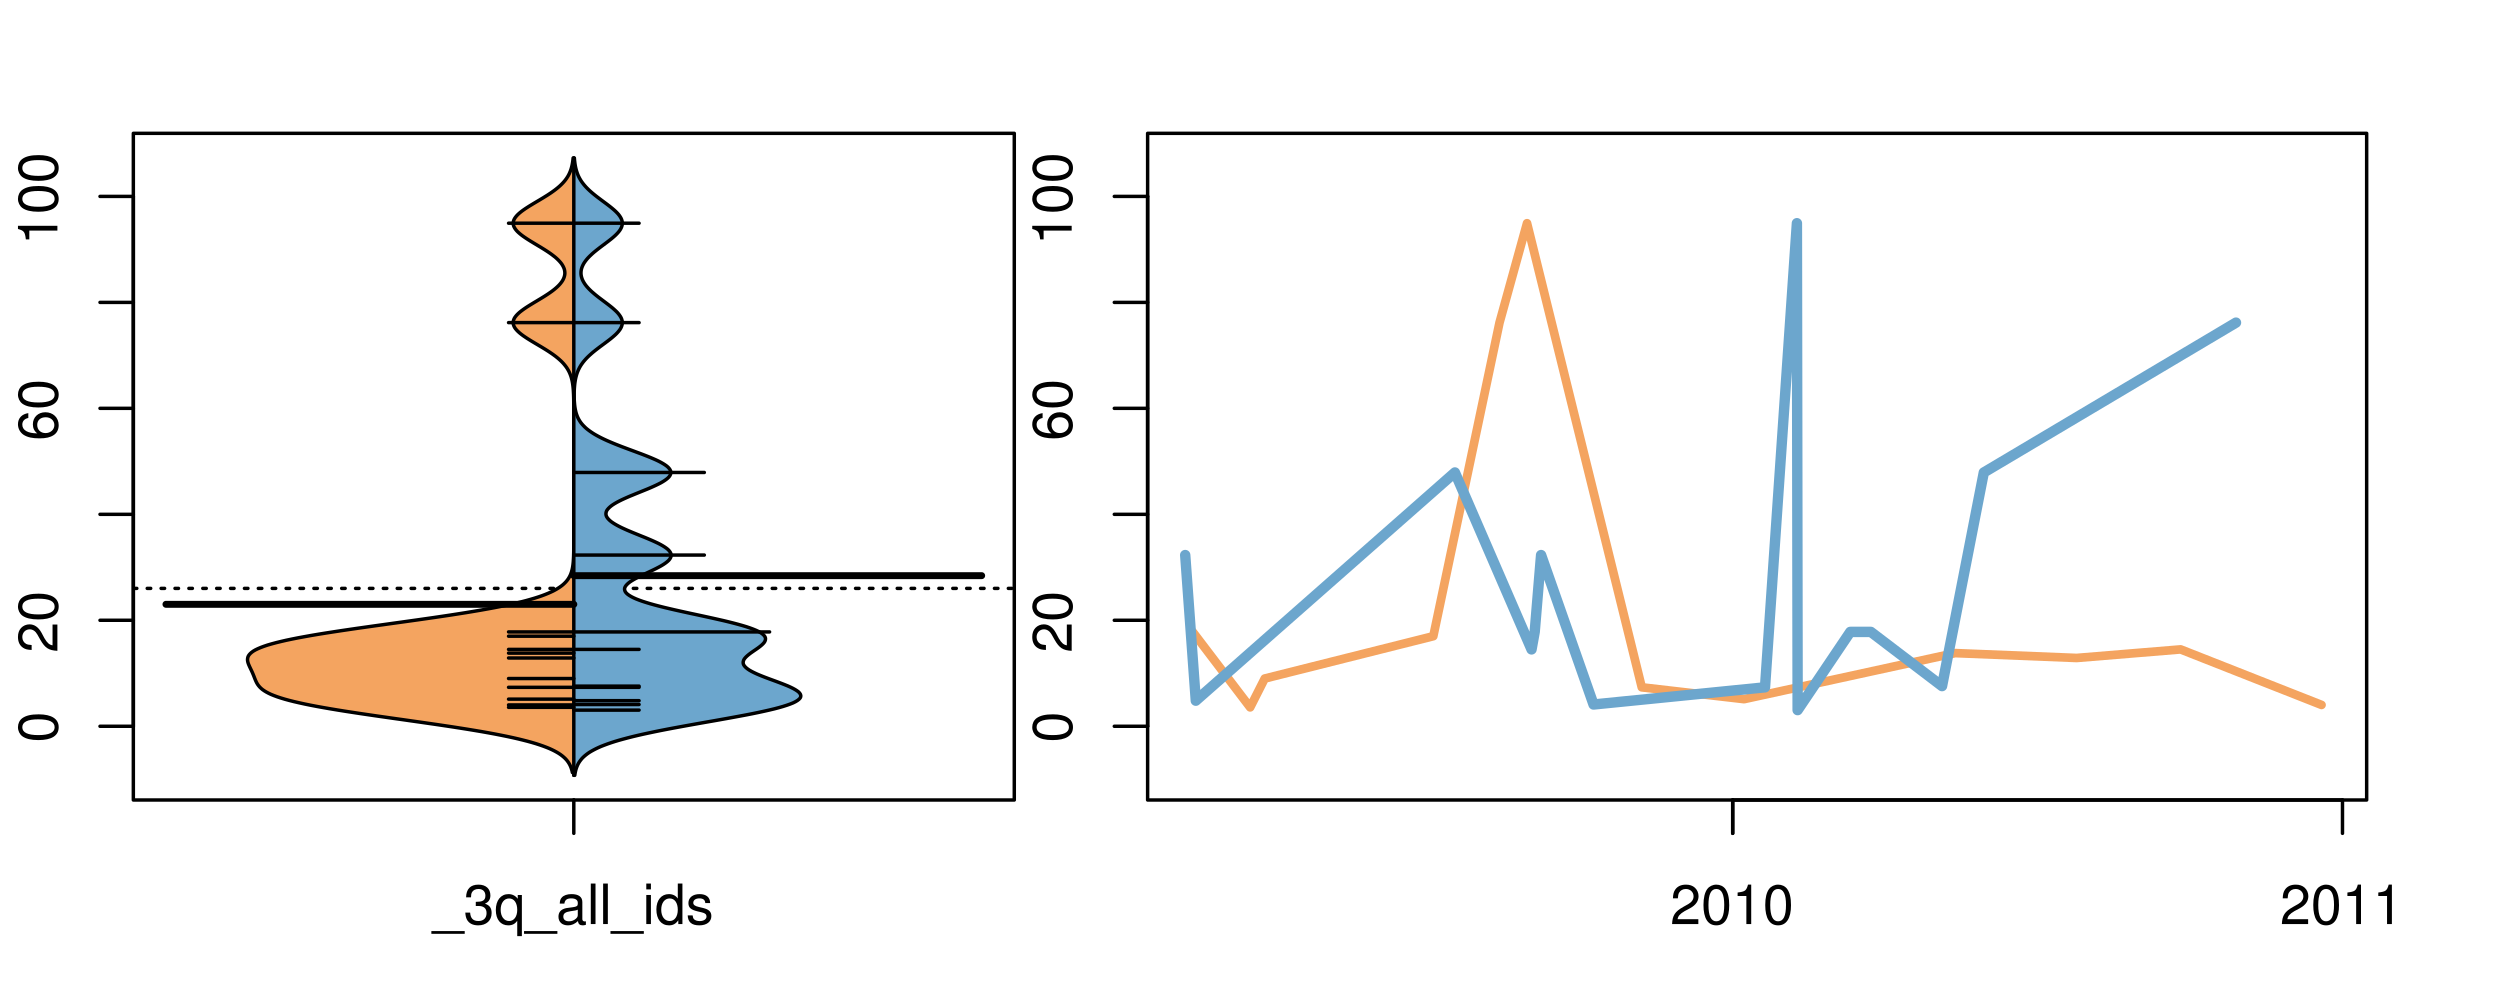 <?xml version="1.0" encoding="UTF-8"?>
<svg xmlns="http://www.w3.org/2000/svg" xmlns:xlink="http://www.w3.org/1999/xlink" width="540pt" height="216pt" viewBox="0 0 540 216" version="1.1">
<defs>
<g>
<symbol overflow="visible" id="glyph0-0">
<path style="stroke:none;" d="M -8.516 -3.297 C -8.516 -2.516 -8.156 -1.781 -7.578 -1.344 C -6.828 -0.797 -5.688 -0.516 -4.109 -0.516 C -1.25 -0.516 0.281 -1.469 0.281 -3.297 C 0.281 -5.094 -1.25 -6.078 -4.047 -6.078 C -5.703 -6.078 -6.797 -5.812 -7.578 -5.25 C -8.172 -4.812 -8.516 -4.109 -8.516 -3.297 Z M -7.578 -3.297 C -7.578 -4.438 -6.422 -5 -4.141 -5 C -1.734 -5 -0.594 -4.453 -0.594 -3.281 C -0.594 -2.156 -1.781 -1.594 -4.109 -1.594 C -6.438 -1.594 -7.578 -2.156 -7.578 -3.297 Z M -7.578 -3.297 "/>
</symbol>
<symbol overflow="visible" id="glyph0-1">
<path style="stroke:none;" d="M -1.047 -6.078 L -1.047 -1.594 C -1.734 -1.703 -2.188 -2.094 -2.797 -3.125 L -3.438 -4.328 C -4.094 -5.516 -4.969 -6.125 -6.016 -6.125 C -6.719 -6.125 -7.375 -5.844 -7.844 -5.344 C -8.297 -4.844 -8.516 -4.219 -8.516 -3.406 C -8.516 -2.328 -8.125 -1.531 -7.406 -1.062 C -6.953 -0.75 -6.422 -0.625 -5.562 -0.594 L -5.562 -1.656 C -6.125 -1.688 -6.484 -1.766 -6.75 -1.906 C -7.266 -2.188 -7.578 -2.734 -7.578 -3.375 C -7.578 -4.328 -6.906 -5.047 -5.984 -5.047 C -5.312 -5.047 -4.734 -4.656 -4.312 -3.906 L -3.688 -2.797 C -2.672 -1.016 -1.875 -0.5 0 -0.406 L 0 -6.078 Z M -1.047 -6.078 "/>
</symbol>
<symbol overflow="visible" id="glyph0-2">
<path style="stroke:none;" d="M -6.281 -5.969 C -7.688 -5.766 -8.516 -4.859 -8.516 -3.562 C -8.516 -2.625 -8.047 -1.781 -7.297 -1.281 C -6.469 -0.75 -5.422 -0.516 -3.875 -0.516 C -2.453 -0.516 -1.531 -0.734 -0.781 -1.234 C -0.094 -1.688 0.281 -2.438 0.281 -3.375 C 0.281 -4.984 -0.922 -6.156 -2.594 -6.156 C -4.172 -6.156 -5.297 -5.078 -5.297 -3.547 C -5.297 -2.719 -4.969 -2.047 -4.344 -1.594 C -6.422 -1.609 -7.578 -2.281 -7.578 -3.484 C -7.578 -4.234 -7.109 -4.75 -6.281 -4.922 Z M -4.359 -3.422 C -4.359 -4.438 -3.641 -5.078 -2.516 -5.078 C -1.438 -5.078 -0.656 -4.359 -0.656 -3.391 C -0.656 -2.406 -1.469 -1.656 -2.562 -1.656 C -3.625 -1.656 -4.359 -2.375 -4.359 -3.422 Z M -4.359 -3.422 "/>
</symbol>
<symbol overflow="visible" id="glyph0-3">
<path style="stroke:none;" d="M -6.062 -3.109 L 0 -3.109 L 0 -4.156 L -8.516 -4.156 L -8.516 -3.469 C -7.203 -3.094 -7.016 -2.859 -6.812 -1.219 L -6.062 -1.219 Z M -6.062 -3.109 "/>
</symbol>
<symbol overflow="visible" id="glyph0-4">
<path style="stroke:none;" d="M -8.75 -5.938 L -8.75 -4.938 L -5.5 -4.938 C -6.125 -4.531 -6.469 -3.859 -6.469 -3.016 C -6.469 -1.375 -5.156 -0.312 -3.156 -0.312 C -1.031 -0.312 0.281 -1.359 0.281 -3.047 C 0.281 -3.906 -0.047 -4.516 -0.828 -5.047 L 0 -5.047 L 0 -5.938 Z M -5.531 -3.188 C -5.531 -4.266 -4.578 -4.938 -3.078 -4.938 C -1.625 -4.938 -0.656 -4.25 -0.656 -3.188 C -0.656 -2.094 -1.625 -1.359 -3.094 -1.359 C -4.562 -1.359 -5.531 -2.094 -5.531 -3.188 Z M -5.531 -3.188 "/>
</symbol>
<symbol overflow="visible" id="glyph0-5">
<path style="stroke:none;" d="M -6.281 -3.094 L -6.281 -2.047 L -7.266 -2.047 C -7.688 -2.047 -7.906 -2.297 -7.906 -2.75 C -7.906 -2.828 -7.906 -2.875 -7.891 -3.094 L -8.719 -3.094 C -8.766 -2.875 -8.781 -2.734 -8.781 -2.531 C -8.781 -1.609 -8.25 -1.062 -7.359 -1.062 L -6.281 -1.062 L -6.281 -0.219 L -5.469 -0.219 L -5.469 -1.062 L 0 -1.062 L 0 -2.047 L -5.469 -2.047 L -5.469 -3.094 Z M -6.281 -3.094 "/>
</symbol>
<symbol overflow="visible" id="glyph0-6">
<path style="stroke:none;" d="M 1.516 -6.938 L 1.516 0.266 L 2.109 0.266 L 2.109 -6.938 Z M 1.516 -6.938 "/>
</symbol>
<symbol overflow="visible" id="glyph0-7">
<path style="stroke:none;" d="M -6.469 -3.266 C -6.469 -1.5 -5.203 -0.438 -3.094 -0.438 C -0.984 -0.438 0.281 -1.484 0.281 -3.281 C 0.281 -5.047 -0.984 -6.125 -3.047 -6.125 C -5.219 -6.125 -6.469 -5.078 -6.469 -3.266 Z M -5.547 -3.281 C -5.547 -4.406 -4.625 -5.078 -3.062 -5.078 C -1.578 -5.078 -0.641 -4.375 -0.641 -3.281 C -0.641 -2.156 -1.578 -1.469 -3.094 -1.469 C -4.609 -1.469 -5.547 -2.156 -5.547 -3.281 Z M -5.547 -3.281 "/>
</symbol>
<symbol overflow="visible" id="glyph0-8">
<path style="stroke:none;" d="M -8.75 -1.828 L -8.75 -0.812 L 0 -0.812 L 0 -1.828 Z M -8.75 -1.828 "/>
</symbol>
<symbol overflow="visible" id="glyph0-9">
<path style="stroke:none;" d="M -1.25 -2.297 L -1.25 -1.047 L 0 -1.047 L 0 -2.297 Z M -1.25 -2.297 "/>
</symbol>
<symbol overflow="visible" id="glyph0-10">
<path style="stroke:none;" d="M 0 -3.422 L -6.281 -5.828 L -6.281 -4.703 L -1.188 -2.922 L -6.281 -1.25 L -6.281 -0.125 L 0 -2.328 Z M 0 -3.422 "/>
</symbol>
<symbol overflow="visible" id="glyph0-11">
<path style="stroke:none;" d="M -0.594 -6.422 C -0.562 -6.312 -0.562 -6.266 -0.562 -6.203 C -0.562 -5.859 -0.75 -5.656 -1.062 -5.656 L -4.75 -5.656 C -5.875 -5.656 -6.469 -4.844 -6.469 -3.297 C -6.469 -2.391 -6.203 -1.625 -5.734 -1.219 C -5.406 -0.922 -5.047 -0.797 -4.422 -0.781 L -4.422 -1.781 C -5.203 -1.875 -5.547 -2.328 -5.547 -3.266 C -5.547 -4.156 -5.203 -4.672 -4.609 -4.672 L -4.344 -4.672 C -3.922 -4.672 -3.75 -4.422 -3.641 -3.625 C -3.469 -2.203 -3.422 -1.984 -3.266 -1.609 C -2.969 -0.875 -2.406 -0.5 -1.578 -0.5 C -0.438 -0.5 0.281 -1.297 0.281 -2.562 C 0.281 -3.359 0 -4 -0.641 -4.703 C -0.016 -4.781 0.281 -5.094 0.281 -5.734 C 0.281 -5.938 0.25 -6.094 0.172 -6.422 Z M -1.984 -4.672 C -1.641 -4.672 -1.438 -4.578 -1.156 -4.266 C -0.797 -3.859 -0.594 -3.375 -0.594 -2.781 C -0.594 -2 -0.969 -1.547 -1.609 -1.547 C -2.266 -1.547 -2.609 -1.984 -2.766 -3.062 C -2.906 -4.109 -2.953 -4.328 -3.109 -4.672 Z M -1.984 -4.672 "/>
</symbol>
<symbol overflow="visible" id="glyph0-12">
<path style="stroke:none;" d="M 0 -5.781 L -6.281 -5.781 L -6.281 -4.781 L -2.719 -4.781 C -1.438 -4.781 -0.594 -4.109 -0.594 -3.078 C -0.594 -2.281 -1.078 -1.781 -1.844 -1.781 L -6.281 -1.781 L -6.281 -0.781 L -1.438 -0.781 C -0.391 -0.781 0.281 -1.562 0.281 -2.781 C 0.281 -3.703 -0.047 -4.297 -0.875 -4.891 L 0 -4.891 Z M 0 -5.781 "/>
</symbol>
<symbol overflow="visible" id="glyph0-13">
<path style="stroke:none;" d="M -2.812 -6.156 C -3.766 -6.156 -4.344 -6.078 -4.812 -5.906 C -5.844 -5.5 -6.469 -4.531 -6.469 -3.359 C -6.469 -1.609 -5.125 -0.484 -3.062 -0.484 C -1 -0.484 0.281 -1.578 0.281 -3.344 C 0.281 -4.781 -0.547 -5.766 -1.906 -6.031 L -1.906 -5.016 C -1.078 -4.734 -0.641 -4.172 -0.641 -3.375 C -0.641 -2.734 -0.938 -2.203 -1.469 -1.859 C -1.828 -1.625 -2.188 -1.531 -2.812 -1.531 Z M -3.625 -1.547 C -4.781 -1.625 -5.547 -2.344 -5.547 -3.344 C -5.547 -4.328 -4.734 -5.094 -3.703 -5.094 C -3.672 -5.094 -3.641 -5.094 -3.625 -5.078 Z M -3.625 -1.547 "/>
</symbol>
<symbol overflow="visible" id="glyph1-0">
<path style="stroke:none;" d="M 6.938 1.516 L -0.266 1.516 L -0.266 2.109 L 6.938 2.109 Z M 6.938 1.516 "/>
</symbol>
<symbol overflow="visible" id="glyph1-1">
<path style="stroke:none;" d="M 2.656 -3.906 L 3.234 -3.906 C 4.391 -3.906 4.984 -3.391 4.984 -2.359 C 4.984 -1.297 4.328 -0.656 3.234 -0.656 C 2.078 -0.656 1.516 -1.234 1.438 -2.469 L 0.391 -2.469 C 0.438 -1.781 0.547 -1.344 0.75 -0.953 C 1.188 -0.141 2.031 0.281 3.188 0.281 C 4.938 0.281 6.078 -0.766 6.078 -2.375 C 6.078 -3.453 5.656 -4.062 4.625 -4.406 C 5.422 -4.719 5.812 -5.312 5.812 -6.172 C 5.812 -7.625 4.844 -8.516 3.234 -8.516 C 1.516 -8.516 0.594 -7.578 0.562 -5.766 L 1.625 -5.766 C 1.625 -6.281 1.688 -6.562 1.812 -6.828 C 2.047 -7.297 2.578 -7.578 3.234 -7.578 C 4.172 -7.578 4.734 -7.031 4.734 -6.125 C 4.734 -5.531 4.531 -5.172 4.062 -4.984 C 3.766 -4.859 3.391 -4.812 2.656 -4.797 Z M 2.656 -3.906 "/>
</symbol>
<symbol overflow="visible" id="glyph1-2">
<path style="stroke:none;" d="M 5.938 2.609 L 5.938 -6.281 L 5.047 -6.281 L 5.047 -5.453 C 4.578 -6.109 3.875 -6.469 3.047 -6.469 C 1.391 -6.469 0.312 -5.109 0.312 -3.031 C 0.312 -0.984 1.344 0.281 3 0.281 C 3.875 0.281 4.469 -0.031 4.938 -0.719 L 4.938 2.609 Z M 3.188 -5.531 C 4.266 -5.531 4.938 -4.578 4.938 -3.062 C 4.938 -1.625 4.25 -0.656 3.188 -0.656 C 2.094 -0.656 1.359 -1.625 1.359 -3.094 C 1.359 -4.547 2.094 -5.531 3.188 -5.531 Z M 3.188 -5.531 "/>
</symbol>
<symbol overflow="visible" id="glyph1-3">
<path style="stroke:none;" d="M 6.422 -0.594 C 6.312 -0.562 6.266 -0.562 6.203 -0.562 C 5.859 -0.562 5.656 -0.75 5.656 -1.062 L 5.656 -4.75 C 5.656 -5.875 4.844 -6.469 3.297 -6.469 C 2.391 -6.469 1.625 -6.203 1.219 -5.734 C 0.922 -5.406 0.797 -5.047 0.781 -4.422 L 1.781 -4.422 C 1.875 -5.203 2.328 -5.547 3.266 -5.547 C 4.156 -5.547 4.672 -5.203 4.672 -4.609 L 4.672 -4.344 C 4.672 -3.922 4.422 -3.75 3.625 -3.641 C 2.203 -3.469 1.984 -3.422 1.609 -3.266 C 0.875 -2.969 0.5 -2.406 0.5 -1.578 C 0.5 -0.438 1.297 0.281 2.562 0.281 C 3.359 0.281 4 0 4.703 -0.641 C 4.781 -0.016 5.094 0.281 5.734 0.281 C 5.938 0.281 6.094 0.25 6.422 0.172 Z M 4.672 -1.984 C 4.672 -1.641 4.578 -1.438 4.266 -1.156 C 3.859 -0.797 3.375 -0.594 2.781 -0.594 C 2 -0.594 1.547 -0.969 1.547 -1.609 C 1.547 -2.266 1.984 -2.609 3.062 -2.766 C 4.109 -2.906 4.328 -2.953 4.672 -3.109 Z M 4.672 -1.984 "/>
</symbol>
<symbol overflow="visible" id="glyph1-4">
<path style="stroke:none;" d="M 1.828 -8.75 L 0.812 -8.75 L 0.812 0 L 1.828 0 Z M 1.828 -8.75 "/>
</symbol>
<symbol overflow="visible" id="glyph1-5">
<path style="stroke:none;" d="M 1.797 -6.281 L 0.797 -6.281 L 0.797 0 L 1.797 0 Z M 1.797 -8.75 L 0.797 -8.75 L 0.797 -7.484 L 1.797 -7.484 Z M 1.797 -8.75 "/>
</symbol>
<symbol overflow="visible" id="glyph1-6">
<path style="stroke:none;" d="M 5.938 -8.75 L 4.938 -8.75 L 4.938 -5.5 C 4.531 -6.125 3.859 -6.469 3.016 -6.469 C 1.375 -6.469 0.312 -5.156 0.312 -3.156 C 0.312 -1.031 1.359 0.281 3.047 0.281 C 3.906 0.281 4.516 -0.047 5.047 -0.828 L 5.047 0 L 5.938 0 Z M 3.188 -5.531 C 4.266 -5.531 4.938 -4.578 4.938 -3.078 C 4.938 -1.625 4.25 -0.656 3.188 -0.656 C 2.094 -0.656 1.359 -1.625 1.359 -3.094 C 1.359 -4.562 2.094 -5.531 3.188 -5.531 Z M 3.188 -5.531 "/>
</symbol>
<symbol overflow="visible" id="glyph1-7">
<path style="stroke:none;" d="M 5.25 -4.531 C 5.25 -5.766 4.422 -6.469 2.969 -6.469 C 1.516 -6.469 0.562 -5.719 0.562 -4.547 C 0.562 -3.562 1.062 -3.094 2.562 -2.734 L 3.484 -2.516 C 4.188 -2.344 4.469 -2.094 4.469 -1.625 C 4.469 -1.047 3.875 -0.641 3 -0.641 C 2.453 -0.641 2 -0.797 1.75 -1.062 C 1.594 -1.25 1.531 -1.422 1.469 -1.875 L 0.406 -1.875 C 0.453 -0.422 1.266 0.281 2.922 0.281 C 4.5 0.281 5.516 -0.5 5.516 -1.719 C 5.516 -2.656 4.984 -3.172 3.734 -3.469 L 2.766 -3.703 C 1.953 -3.891 1.609 -4.156 1.609 -4.594 C 1.609 -5.172 2.125 -5.547 2.938 -5.547 C 3.75 -5.547 4.172 -5.203 4.203 -4.531 Z M 5.25 -4.531 "/>
</symbol>
<symbol overflow="visible" id="glyph1-8">
<path style="stroke:none;" d="M 6.078 -1.047 L 1.594 -1.047 C 1.703 -1.734 2.094 -2.188 3.125 -2.797 L 4.328 -3.438 C 5.516 -4.094 6.125 -4.969 6.125 -6.016 C 6.125 -6.719 5.844 -7.375 5.344 -7.844 C 4.844 -8.297 4.219 -8.516 3.406 -8.516 C 2.328 -8.516 1.531 -8.125 1.062 -7.406 C 0.75 -6.953 0.625 -6.422 0.594 -5.562 L 1.656 -5.562 C 1.688 -6.125 1.766 -6.484 1.906 -6.75 C 2.188 -7.266 2.734 -7.578 3.375 -7.578 C 4.328 -7.578 5.047 -6.906 5.047 -5.984 C 5.047 -5.312 4.656 -4.734 3.906 -4.312 L 2.797 -3.688 C 1.016 -2.672 0.5 -1.875 0.406 0 L 6.078 0 Z M 6.078 -1.047 "/>
</symbol>
<symbol overflow="visible" id="glyph1-9">
<path style="stroke:none;" d="M 3.297 -8.516 C 2.516 -8.516 1.781 -8.156 1.344 -7.578 C 0.797 -6.828 0.516 -5.688 0.516 -4.109 C 0.516 -1.25 1.469 0.281 3.297 0.281 C 5.094 0.281 6.078 -1.25 6.078 -4.047 C 6.078 -5.703 5.812 -6.797 5.25 -7.578 C 4.812 -8.172 4.109 -8.516 3.297 -8.516 Z M 3.297 -7.578 C 4.438 -7.578 5 -6.422 5 -4.141 C 5 -1.734 4.453 -0.594 3.281 -0.594 C 2.156 -0.594 1.594 -1.781 1.594 -4.109 C 1.594 -6.438 2.156 -7.578 3.297 -7.578 Z M 3.297 -7.578 "/>
</symbol>
<symbol overflow="visible" id="glyph1-10">
<path style="stroke:none;" d="M 3.109 -6.062 L 3.109 0 L 4.156 0 L 4.156 -8.516 L 3.469 -8.516 C 3.094 -7.203 2.859 -7.016 1.219 -6.812 L 1.219 -6.062 Z M 3.109 -6.062 "/>
</symbol>
</g>
<clipPath id="clip1">
  <path d="M 28.801 28.801 L 220.086 28.801 L 220.086 173.801 L 28.801 173.801 Z M 28.801 28.801 "/>
</clipPath>
<clipPath id="clip2">
  <path d="M 247.887 28.801 L 512.199 28.801 L 512.199 173.801 L 247.887 173.801 Z M 247.887 28.801 "/>
</clipPath>
<clipPath id="clip3">
  <path d="M 233.484 14.398 L 526.598 14.398 L 526.598 188.199 L 233.484 188.199 Z M 233.484 14.398 "/>
</clipPath>
<clipPath id="clip4">
  <path d="M 247.887 28.801 L 512.199 28.801 L 512.199 173.801 L 247.887 173.801 Z M 247.887 28.801 "/>
</clipPath>
</defs>
<g id="surface436">
<path style="fill:none;stroke-width:0.75;stroke-linecap:round;stroke-linejoin:round;stroke:rgb(0%,0%,0%);stroke-opacity:1;stroke-miterlimit:10;" d="M 28.801 172.801 L 219.086 172.801 L 219.086 28.801 L 28.801 28.801 L 28.801 172.801 "/>
<path style="fill:none;stroke-width:0.75;stroke-linecap:round;stroke-linejoin:round;stroke:rgb(0%,0%,0%);stroke-opacity:1;stroke-miterlimit:10;" d="M 28.801 156.875 L 28.801 42.426 "/>
<path style="fill:none;stroke-width:0.75;stroke-linecap:round;stroke-linejoin:round;stroke:rgb(0%,0%,0%);stroke-opacity:1;stroke-miterlimit:10;" d="M 28.801 156.875 L 21.602 156.875 "/>
<path style="fill:none;stroke-width:0.75;stroke-linecap:round;stroke-linejoin:round;stroke:rgb(0%,0%,0%);stroke-opacity:1;stroke-miterlimit:10;" d="M 28.801 133.984 L 21.602 133.984 "/>
<path style="fill:none;stroke-width:0.75;stroke-linecap:round;stroke-linejoin:round;stroke:rgb(0%,0%,0%);stroke-opacity:1;stroke-miterlimit:10;" d="M 28.801 111.094 L 21.602 111.094 "/>
<path style="fill:none;stroke-width:0.75;stroke-linecap:round;stroke-linejoin:round;stroke:rgb(0%,0%,0%);stroke-opacity:1;stroke-miterlimit:10;" d="M 28.801 88.203 L 21.602 88.203 "/>
<path style="fill:none;stroke-width:0.75;stroke-linecap:round;stroke-linejoin:round;stroke:rgb(0%,0%,0%);stroke-opacity:1;stroke-miterlimit:10;" d="M 28.801 65.316 L 21.602 65.316 "/>
<path style="fill:none;stroke-width:0.75;stroke-linecap:round;stroke-linejoin:round;stroke:rgb(0%,0%,0%);stroke-opacity:1;stroke-miterlimit:10;" d="M 28.801 42.426 L 21.602 42.426 "/>
<g style="fill:rgb(0%,0%,0%);fill-opacity:1;">
  <use xlink:href="#glyph0-0" x="12.396" y="160.375"/>
</g>
<g style="fill:rgb(0%,0%,0%);fill-opacity:1;">
  <use xlink:href="#glyph0-1" x="12.396" y="140.984"/>
  <use xlink:href="#glyph0-0" x="12.396" y="134.312"/>
</g>
<g style="fill:rgb(0%,0%,0%);fill-opacity:1;">
  <use xlink:href="#glyph0-2" x="12.396" y="95.203"/>
  <use xlink:href="#glyph0-0" x="12.396" y="88.531"/>
</g>
<g style="fill:rgb(0%,0%,0%);fill-opacity:1;">
  <use xlink:href="#glyph0-3" x="12.396" y="52.926"/>
  <use xlink:href="#glyph0-0" x="12.396" y="46.254"/>
  <use xlink:href="#glyph0-0" x="12.396" y="39.582"/>
</g>
<path style="fill:none;stroke-width:0.75;stroke-linecap:round;stroke-linejoin:round;stroke:rgb(0%,0%,0%);stroke-opacity:1;stroke-miterlimit:10;" d="M 123.941 172.801 L 123.941 172.801 "/>
<path style="fill:none;stroke-width:0.75;stroke-linecap:round;stroke-linejoin:round;stroke:rgb(0%,0%,0%);stroke-opacity:1;stroke-miterlimit:10;" d="M 123.941 172.801 L 123.941 180 "/>
<g style="fill:rgb(0%,0%,0%);fill-opacity:1;">
  <use xlink:href="#glyph1-0" x="93.441" y="199.596"/>
  <use xlink:href="#glyph1-1" x="100.113" y="199.596"/>
  <use xlink:href="#glyph1-2" x="106.785" y="199.596"/>
  <use xlink:href="#glyph1-0" x="113.457" y="199.596"/>
  <use xlink:href="#glyph1-3" x="120.129" y="199.596"/>
  <use xlink:href="#glyph1-4" x="126.801" y="199.596"/>
  <use xlink:href="#glyph1-4" x="129.465" y="199.596"/>
  <use xlink:href="#glyph1-0" x="132.129" y="199.596"/>
  <use xlink:href="#glyph1-5" x="138.801" y="199.596"/>
  <use xlink:href="#glyph1-6" x="141.465" y="199.596"/>
  <use xlink:href="#glyph1-7" x="148.137" y="199.596"/>
</g>
<g clip-path="url(#clip1)" clip-rule="nonzero">
<path style="fill:none;stroke-width:0.75;stroke-linecap:round;stroke-linejoin:round;stroke:rgb(0%,0%,0%);stroke-opacity:1;stroke-dasharray:0.75,2.25;stroke-miterlimit:10;" d="M 28.801 127.09 L 219.086 127.09 "/>
<path style=" stroke:none;fill-rule:nonzero;fill:rgb(95.686%,64.314%,37.647%);fill-opacity:1;" d="M 123.941 34.133 L 123.793 34.133 L 123.77 34.395 L 123.738 34.652 L 123.703 34.914 L 123.664 35.172 L 123.617 35.434 L 123.566 35.691 L 123.504 35.953 L 123.438 36.211 L 123.363 36.473 L 123.277 36.73 L 123.184 36.992 L 123.078 37.25 L 122.961 37.512 L 122.832 37.77 L 122.691 38.031 L 122.531 38.289 L 122.359 38.551 L 122.172 38.809 L 121.969 39.07 L 121.746 39.328 L 121.508 39.59 L 121.25 39.848 L 120.98 40.109 L 120.691 40.367 L 120.379 40.629 L 120.055 40.887 L 119.711 41.148 L 119.352 41.406 L 118.98 41.668 L 118.59 41.926 L 118.188 42.188 L 117.773 42.445 L 117.352 42.707 L 116.922 42.965 L 116.488 43.227 L 116.051 43.484 L 115.609 43.746 L 115.176 44.004 L 114.746 44.266 L 114.324 44.523 L 113.914 44.785 L 113.516 45.043 L 113.133 45.305 L 112.777 45.562 L 112.441 45.824 L 112.133 46.082 L 111.848 46.344 L 111.602 46.602 L 111.387 46.863 L 111.203 47.121 L 111.055 47.383 L 110.945 47.641 L 110.883 47.902 L 110.855 48.16 L 110.863 48.422 L 110.91 48.68 L 111.004 48.941 L 111.137 49.199 L 111.301 49.461 L 111.5 49.719 L 111.734 49.98 L 112.004 50.238 L 112.305 50.5 L 112.625 50.758 L 112.973 51.02 L 113.344 51.277 L 113.734 51.539 L 114.137 51.797 L 114.551 52.059 L 114.977 52.316 L 115.406 52.578 L 115.84 52.836 L 116.273 53.098 L 116.707 53.355 L 117.129 53.617 L 117.547 53.875 L 117.957 54.137 L 118.352 54.395 L 118.734 54.656 L 119.098 54.914 L 119.445 55.176 L 119.777 55.434 L 120.09 55.695 L 120.375 55.953 L 120.641 56.215 L 120.883 56.473 L 121.109 56.734 L 121.309 56.992 L 121.477 57.254 L 121.625 57.512 L 121.75 57.773 L 121.855 58.031 L 121.93 58.293 L 121.977 58.551 L 122.004 58.812 L 122.008 59.07 L 121.984 59.332 L 121.934 59.59 L 121.859 59.852 L 121.762 60.109 L 121.641 60.371 L 121.496 60.629 L 121.32 60.891 L 121.125 61.148 L 120.906 61.41 L 120.668 61.668 L 120.398 61.93 L 120.113 62.188 L 119.805 62.449 L 119.48 62.707 L 119.133 62.969 L 118.766 63.227 L 118.387 63.488 L 117.992 63.746 L 117.586 64.008 L 117.168 64.266 L 116.742 64.527 L 116.309 64.785 L 115.875 65.047 L 115.441 65.305 L 115.012 65.566 L 114.586 65.824 L 114.168 66.086 L 113.762 66.344 L 113.371 66.605 L 113.004 66.863 L 112.652 67.125 L 112.32 67.383 L 112.02 67.645 L 111.754 67.902 L 111.516 68.16 L 111.309 68.422 L 111.133 68.68 L 111.008 68.941 L 110.914 69.199 L 110.859 69.461 L 110.844 69.719 L 110.867 69.98 L 110.938 70.238 L 111.039 70.5 L 111.18 70.758 L 111.355 71.02 L 111.574 71.277 L 111.824 71.539 L 112.102 71.797 L 112.41 72.059 L 112.742 72.316 L 113.102 72.578 L 113.48 72.836 L 113.875 73.098 L 114.285 73.355 L 114.707 73.617 L 115.137 73.875 L 115.574 74.137 L 116.012 74.395 L 116.449 74.656 L 116.887 74.914 L 117.316 75.176 L 117.742 75.434 L 118.156 75.695 L 118.559 75.953 L 118.945 76.215 L 119.324 76.473 L 119.684 76.734 L 120.031 76.992 L 120.355 77.254 L 120.664 77.512 L 120.957 77.773 L 121.234 78.031 L 121.492 78.293 L 121.73 78.551 L 121.949 78.812 L 122.156 79.07 L 122.348 79.332 L 122.52 79.59 L 122.676 79.852 L 122.82 80.109 L 122.953 80.371 L 123.07 80.629 L 123.176 80.891 L 123.273 81.148 L 123.359 81.41 L 123.434 81.668 L 123.5 81.93 L 123.562 82.188 L 123.613 82.449 L 123.66 82.707 L 123.699 82.969 L 123.734 83.227 L 123.766 83.488 L 123.793 83.746 L 123.816 84.008 L 123.836 84.266 L 123.852 84.527 L 123.867 84.785 L 123.879 85.047 L 123.891 85.305 L 123.898 85.566 L 123.906 85.824 L 123.914 86.086 L 123.918 86.344 L 123.922 86.605 L 123.926 86.863 L 123.93 87.125 L 123.934 87.383 L 123.934 87.645 L 123.938 87.902 L 123.938 88.684 L 123.941 88.941 L 123.941 116.738 L 123.938 116.996 L 123.938 117.777 L 123.934 118.035 L 123.934 118.297 L 123.93 118.555 L 123.926 118.816 L 123.922 119.074 L 123.918 119.336 L 123.91 119.594 L 123.902 119.855 L 123.895 120.113 L 123.883 120.375 L 123.871 120.633 L 123.855 120.895 L 123.84 121.152 L 123.82 121.414 L 123.793 121.672 L 123.766 121.934 L 123.73 122.191 L 123.691 122.453 L 123.645 122.711 L 123.59 122.973 L 123.523 123.23 L 123.453 123.492 L 123.367 123.75 L 123.273 124.012 L 123.16 124.27 L 123.031 124.531 L 122.887 124.789 L 122.723 125.051 L 122.539 125.309 L 122.328 125.57 L 122.09 125.828 L 121.824 126.09 L 121.535 126.348 L 121.203 126.609 L 120.836 126.867 L 120.43 127.129 L 119.984 127.387 L 119.5 127.648 L 118.953 127.906 L 118.363 128.168 L 117.723 128.426 L 117.031 128.688 L 116.277 128.945 L 115.457 129.207 L 114.578 129.465 L 113.645 129.727 L 112.648 129.984 L 111.57 130.246 L 110.43 130.504 L 109.23 130.766 L 107.973 131.023 L 106.637 131.285 L 105.234 131.543 L 103.773 131.805 L 102.258 132.062 L 100.688 132.324 L 99.051 132.582 L 97.371 132.844 L 95.648 133.102 L 93.891 133.363 L 92.094 133.621 L 90.266 133.883 L 88.418 134.141 L 86.559 134.402 L 84.691 134.66 L 82.82 134.922 L 80.961 135.18 L 79.113 135.441 L 77.289 135.699 L 75.492 135.961 L 73.742 136.219 L 72.031 136.48 L 70.371 136.738 L 68.758 137 L 67.23 137.258 L 65.77 137.52 L 64.379 137.777 L 63.059 138.039 L 61.828 138.297 L 60.695 138.559 L 59.645 138.816 L 58.672 139.078 L 57.785 139.336 L 57.012 139.598 L 56.32 139.855 L 55.707 140.117 L 55.172 140.375 L 54.723 140.637 L 54.363 140.895 L 54.066 141.156 L 53.832 141.414 L 53.656 141.676 L 53.547 141.934 L 53.488 142.195 L 53.465 142.453 L 53.48 142.715 L 53.527 142.973 L 53.602 143.234 L 53.695 143.492 L 53.805 143.754 L 53.922 144.012 L 54.043 144.273 L 54.168 144.531 L 54.293 144.793 L 54.414 145.051 L 54.531 145.312 L 54.641 145.57 L 54.75 145.832 L 54.852 146.09 L 54.953 146.352 L 55.055 146.609 L 55.16 146.871 L 55.273 147.129 L 55.398 147.391 L 55.539 147.648 L 55.707 147.91 L 55.902 148.168 L 56.129 148.43 L 56.395 148.688 L 56.707 148.949 L 57.078 149.207 L 57.504 149.469 L 57.988 149.727 L 58.535 149.988 L 59.172 150.246 L 59.879 150.508 L 60.66 150.766 L 61.516 151.027 L 62.461 151.285 L 63.5 151.547 L 64.617 151.805 L 65.805 152.066 L 67.07 152.324 L 68.438 152.586 L 69.867 152.844 L 71.363 153.105 L 72.918 153.363 L 74.539 153.625 L 76.219 153.883 L 77.938 154.145 L 79.691 154.402 L 81.477 154.664 L 83.289 154.922 L 85.117 155.184 L 86.949 155.441 L 88.781 155.703 L 90.605 155.961 L 92.414 156.223 L 94.199 156.48 L 95.957 156.742 L 97.68 157 L 99.355 157.262 L 100.98 157.52 L 102.562 157.781 L 104.09 158.039 L 105.559 158.301 L 106.953 158.559 L 108.285 158.82 L 109.559 159.078 L 110.773 159.34 L 111.902 159.598 L 112.965 159.859 L 113.969 160.117 L 114.91 160.379 L 115.781 160.637 L 116.582 160.898 L 117.324 161.156 L 118.016 161.418 L 118.652 161.676 L 119.227 161.938 L 119.746 162.195 L 120.227 162.457 L 120.664 162.715 L 121.055 162.977 L 121.402 163.234 L 121.715 163.496 L 122 163.754 L 122.254 164.016 L 122.477 164.273 L 122.672 164.535 L 122.844 164.793 L 123 165.055 L 123.133 165.312 L 123.25 165.574 L 123.352 165.832 L 123.438 166.094 L 123.516 166.352 L 123.582 166.613 L 123.637 166.871 L 123.941 166.871 Z M 123.941 34.133 "/>
<path style="fill:none;stroke-width:0.75;stroke-linecap:round;stroke-linejoin:round;stroke:rgb(0%,0%,0%);stroke-opacity:1;stroke-miterlimit:10;" d="M 123.941 34.133 L 123.793 34.133 L 123.77 34.395 L 123.738 34.652 L 123.703 34.914 L 123.664 35.172 L 123.617 35.434 L 123.566 35.691 L 123.504 35.953 L 123.438 36.211 L 123.363 36.473 L 123.277 36.73 L 123.184 36.992 L 123.078 37.25 L 122.961 37.512 L 122.832 37.77 L 122.691 38.031 L 122.531 38.289 L 122.359 38.551 L 122.172 38.809 L 121.969 39.07 L 121.746 39.328 L 121.508 39.59 L 121.25 39.848 L 120.98 40.109 L 120.691 40.367 L 120.379 40.629 L 120.055 40.887 L 119.711 41.148 L 119.352 41.406 L 118.98 41.668 L 118.59 41.926 L 118.188 42.188 L 117.773 42.445 L 117.352 42.707 L 116.922 42.965 L 116.488 43.227 L 116.051 43.484 L 115.609 43.746 L 115.176 44.004 L 114.746 44.266 L 114.324 44.523 L 113.914 44.785 L 113.516 45.043 L 113.133 45.305 L 112.777 45.562 L 112.441 45.824 L 112.133 46.082 L 111.848 46.344 L 111.602 46.602 L 111.387 46.863 L 111.203 47.121 L 111.055 47.383 L 110.945 47.641 L 110.883 47.902 L 110.855 48.16 L 110.863 48.422 L 110.91 48.68 L 111.004 48.941 L 111.137 49.199 L 111.301 49.461 L 111.5 49.719 L 111.734 49.98 L 112.004 50.238 L 112.305 50.5 L 112.625 50.758 L 112.973 51.02 L 113.344 51.277 L 113.734 51.539 L 114.137 51.797 L 114.551 52.059 L 114.977 52.316 L 115.406 52.578 L 115.84 52.836 L 116.273 53.098 L 116.707 53.355 L 117.129 53.617 L 117.547 53.875 L 117.957 54.137 L 118.352 54.395 L 118.734 54.656 L 119.098 54.914 L 119.445 55.176 L 119.777 55.434 L 120.09 55.695 L 120.375 55.953 L 120.641 56.215 L 120.883 56.473 L 121.109 56.734 L 121.309 56.992 L 121.477 57.254 L 121.625 57.512 L 121.75 57.773 L 121.855 58.031 L 121.93 58.293 L 121.977 58.551 L 122.004 58.812 L 122.008 59.07 L 121.984 59.332 L 121.934 59.59 L 121.859 59.852 L 121.762 60.109 L 121.641 60.371 L 121.496 60.629 L 121.32 60.891 L 121.125 61.148 L 120.906 61.41 L 120.668 61.668 L 120.398 61.93 L 120.113 62.188 L 119.805 62.449 L 119.48 62.707 L 119.133 62.969 L 118.766 63.227 L 118.387 63.488 L 117.992 63.746 L 117.586 64.008 L 117.168 64.266 L 116.742 64.527 L 116.309 64.785 L 115.875 65.047 L 115.441 65.305 L 115.012 65.566 L 114.586 65.824 L 114.168 66.086 L 113.762 66.344 L 113.371 66.605 L 113.004 66.863 L 112.652 67.125 L 112.32 67.383 L 112.02 67.645 L 111.754 67.902 L 111.516 68.16 L 111.309 68.422 L 111.133 68.68 L 111.008 68.941 L 110.914 69.199 L 110.859 69.461 L 110.844 69.719 L 110.867 69.98 L 110.938 70.238 L 111.039 70.5 L 111.18 70.758 L 111.355 71.02 L 111.574 71.277 L 111.824 71.539 L 112.102 71.797 L 112.41 72.059 L 112.742 72.316 L 113.102 72.578 L 113.48 72.836 L 113.875 73.098 L 114.285 73.355 L 114.707 73.617 L 115.137 73.875 L 115.574 74.137 L 116.012 74.395 L 116.449 74.656 L 116.887 74.914 L 117.316 75.176 L 117.742 75.434 L 118.156 75.695 L 118.559 75.953 L 118.945 76.215 L 119.324 76.473 L 119.684 76.734 L 120.031 76.992 L 120.355 77.254 L 120.664 77.512 L 120.957 77.773 L 121.234 78.031 L 121.492 78.293 L 121.73 78.551 L 121.949 78.812 L 122.156 79.07 L 122.348 79.332 L 122.52 79.59 L 122.676 79.852 L 122.82 80.109 L 122.953 80.371 L 123.07 80.629 L 123.176 80.891 L 123.273 81.148 L 123.359 81.41 L 123.434 81.668 L 123.5 81.93 L 123.562 82.188 L 123.613 82.449 L 123.66 82.707 L 123.699 82.969 L 123.734 83.227 L 123.766 83.488 L 123.793 83.746 L 123.816 84.008 L 123.836 84.266 L 123.852 84.527 L 123.867 84.785 L 123.879 85.047 L 123.891 85.305 L 123.898 85.566 L 123.906 85.824 L 123.914 86.086 L 123.918 86.344 L 123.922 86.605 L 123.926 86.863 L 123.93 87.125 L 123.934 87.383 L 123.934 87.645 L 123.938 87.902 L 123.938 88.684 L 123.941 88.941 L 123.941 116.738 L 123.938 116.996 L 123.938 117.777 L 123.934 118.035 L 123.934 118.297 L 123.93 118.555 L 123.926 118.816 L 123.922 119.074 L 123.918 119.336 L 123.91 119.594 L 123.902 119.855 L 123.895 120.113 L 123.883 120.375 L 123.871 120.633 L 123.855 120.895 L 123.84 121.152 L 123.82 121.414 L 123.793 121.672 L 123.766 121.934 L 123.73 122.191 L 123.691 122.453 L 123.645 122.711 L 123.59 122.973 L 123.523 123.23 L 123.453 123.492 L 123.367 123.75 L 123.273 124.012 L 123.16 124.27 L 123.031 124.531 L 122.887 124.789 L 122.723 125.051 L 122.539 125.309 L 122.328 125.57 L 122.09 125.828 L 121.824 126.09 L 121.535 126.348 L 121.203 126.609 L 120.836 126.867 L 120.43 127.129 L 119.984 127.387 L 119.5 127.648 L 118.953 127.906 L 118.363 128.168 L 117.723 128.426 L 117.031 128.688 L 116.277 128.945 L 115.457 129.207 L 114.578 129.465 L 113.645 129.727 L 112.648 129.984 L 111.57 130.246 L 110.43 130.504 L 109.23 130.766 L 107.973 131.023 L 106.637 131.285 L 105.234 131.543 L 103.773 131.805 L 102.258 132.062 L 100.688 132.324 L 99.051 132.582 L 97.371 132.844 L 95.648 133.102 L 93.891 133.363 L 92.094 133.621 L 90.266 133.883 L 88.418 134.141 L 86.559 134.402 L 84.691 134.66 L 82.82 134.922 L 80.961 135.18 L 79.113 135.441 L 77.289 135.699 L 75.492 135.961 L 73.742 136.219 L 72.031 136.48 L 70.371 136.738 L 68.758 137 L 67.23 137.258 L 65.77 137.52 L 64.379 137.777 L 63.059 138.039 L 61.828 138.297 L 60.695 138.559 L 59.645 138.816 L 58.672 139.078 L 57.785 139.336 L 57.012 139.598 L 56.32 139.855 L 55.707 140.117 L 55.172 140.375 L 54.723 140.637 L 54.363 140.895 L 54.066 141.156 L 53.832 141.414 L 53.656 141.676 L 53.547 141.934 L 53.488 142.195 L 53.465 142.453 L 53.48 142.715 L 53.527 142.973 L 53.602 143.234 L 53.695 143.492 L 53.805 143.754 L 53.922 144.012 L 54.043 144.273 L 54.168 144.531 L 54.293 144.793 L 54.414 145.051 L 54.531 145.312 L 54.641 145.57 L 54.75 145.832 L 54.852 146.09 L 54.953 146.352 L 55.055 146.609 L 55.16 146.871 L 55.273 147.129 L 55.398 147.391 L 55.539 147.648 L 55.707 147.91 L 55.902 148.168 L 56.129 148.43 L 56.395 148.688 L 56.707 148.949 L 57.078 149.207 L 57.504 149.469 L 57.988 149.727 L 58.535 149.988 L 59.172 150.246 L 59.879 150.508 L 60.66 150.766 L 61.516 151.027 L 62.461 151.285 L 63.5 151.547 L 64.617 151.805 L 65.805 152.066 L 67.07 152.324 L 68.438 152.586 L 69.867 152.844 L 71.363 153.105 L 72.918 153.363 L 74.539 153.625 L 76.219 153.883 L 77.938 154.145 L 79.691 154.402 L 81.477 154.664 L 83.289 154.922 L 85.117 155.184 L 86.949 155.441 L 88.781 155.703 L 90.605 155.961 L 92.414 156.223 L 94.199 156.48 L 95.957 156.742 L 97.68 157 L 99.355 157.262 L 100.98 157.52 L 102.562 157.781 L 104.09 158.039 L 105.559 158.301 L 106.953 158.559 L 108.285 158.82 L 109.559 159.078 L 110.773 159.34 L 111.902 159.598 L 112.965 159.859 L 113.969 160.117 L 114.91 160.379 L 115.781 160.637 L 116.582 160.898 L 117.324 161.156 L 118.016 161.418 L 118.652 161.676 L 119.227 161.938 L 119.746 162.195 L 120.227 162.457 L 120.664 162.715 L 121.055 162.977 L 121.402 163.234 L 121.715 163.496 L 122 163.754 L 122.254 164.016 L 122.477 164.273 L 122.672 164.535 L 122.844 164.793 L 123 165.055 L 123.133 165.312 L 123.25 165.574 L 123.352 165.832 L 123.438 166.094 L 123.516 166.352 L 123.582 166.613 L 123.637 166.871 L 123.941 166.871 "/>
<path style=" stroke:none;fill-rule:nonzero;fill:rgb(42.353%,65.098%,80.392%);fill-opacity:1;" d="M 123.941 167.465 L 124.148 167.465 L 124.188 167.207 L 124.234 166.945 L 124.285 166.684 L 124.348 166.422 L 124.418 166.16 L 124.5 165.902 L 124.594 165.641 L 124.703 165.379 L 124.824 165.117 L 124.965 164.855 L 125.125 164.598 L 125.305 164.336 L 125.508 164.074 L 125.73 163.812 L 125.984 163.555 L 126.273 163.293 L 126.59 163.031 L 126.934 162.77 L 127.316 162.508 L 127.746 162.25 L 128.219 161.988 L 128.727 161.727 L 129.277 161.465 L 129.883 161.203 L 130.543 160.945 L 131.25 160.684 L 132.008 160.422 L 132.816 160.16 L 133.691 159.898 L 134.621 159.641 L 135.602 159.379 L 136.633 159.117 L 137.723 158.855 L 138.871 158.594 L 140.066 158.336 L 141.309 158.074 L 142.594 157.812 L 143.93 157.551 L 145.301 157.289 L 146.699 157.031 L 148.129 156.77 L 149.582 156.508 L 151.051 156.246 L 152.527 155.984 L 154.004 155.727 L 155.48 155.465 L 156.941 155.203 L 158.379 154.941 L 159.789 154.68 L 161.168 154.422 L 162.504 154.16 L 163.773 153.898 L 164.988 153.637 L 166.145 153.375 L 167.23 153.117 L 168.227 152.855 L 169.133 152.594 L 169.953 152.332 L 170.691 152.07 L 171.332 151.812 L 171.848 151.551 L 172.273 151.289 L 172.602 151.027 L 172.836 150.766 L 172.953 150.508 L 172.969 150.246 L 172.895 149.984 L 172.734 149.723 L 172.492 149.461 L 172.148 149.203 L 171.738 148.941 L 171.262 148.68 L 170.73 148.418 L 170.145 148.156 L 169.508 147.898 L 168.844 147.637 L 168.156 147.375 L 167.453 147.113 L 166.742 146.852 L 166.039 146.594 L 165.344 146.332 L 164.672 146.07 L 164.027 145.809 L 163.426 145.551 L 162.867 145.289 L 162.352 145.027 L 161.891 144.766 L 161.5 144.504 L 161.176 144.246 L 160.91 143.984 L 160.707 143.723 L 160.574 143.461 L 160.523 143.199 L 160.531 142.941 L 160.598 142.68 L 160.719 142.418 L 160.91 142.156 L 161.148 141.895 L 161.426 141.637 L 161.738 141.375 L 162.078 141.113 L 162.445 140.852 L 162.824 140.59 L 163.203 140.332 L 163.582 140.07 L 163.941 139.809 L 164.277 139.547 L 164.582 139.285 L 164.848 139.027 L 165.07 138.766 L 165.227 138.504 L 165.32 138.242 L 165.352 137.98 L 165.316 137.723 L 165.191 137.461 L 164.98 137.199 L 164.691 136.938 L 164.324 136.676 L 163.879 136.418 L 163.324 136.156 L 162.691 135.895 L 161.988 135.633 L 161.211 135.371 L 160.355 135.113 L 159.426 134.852 L 158.438 134.59 L 157.402 134.328 L 156.316 134.066 L 155.184 133.809 L 154.02 133.547 L 152.832 133.285 L 151.633 133.023 L 150.422 132.762 L 149.211 132.504 L 148.012 132.242 L 146.828 131.98 L 145.664 131.719 L 144.539 131.457 L 143.453 131.199 L 142.414 130.938 L 141.418 130.676 L 140.48 130.414 L 139.613 130.152 L 138.812 129.895 L 138.074 129.633 L 137.402 129.371 L 136.82 129.109 L 136.316 128.848 L 135.887 128.59 L 135.527 128.328 L 135.25 128.066 L 135.062 127.805 L 134.949 127.547 L 134.902 127.285 L 134.926 127.023 L 135.027 126.762 L 135.199 126.5 L 135.426 126.242 L 135.707 125.98 L 136.039 125.719 L 136.434 125.457 L 136.867 125.195 L 137.332 124.938 L 137.824 124.676 L 138.348 124.414 L 138.887 124.152 L 139.438 123.891 L 139.992 123.633 L 140.547 123.371 L 141.094 123.109 L 141.625 122.848 L 142.133 122.586 L 142.621 122.328 L 143.07 122.066 L 143.48 121.805 L 143.848 121.543 L 144.176 121.281 L 144.453 121.023 L 144.664 120.762 L 144.82 120.5 L 144.926 120.238 L 144.969 119.977 L 144.953 119.719 L 144.863 119.457 L 144.719 119.195 L 144.52 118.934 L 144.266 118.672 L 143.945 118.414 L 143.57 118.152 L 143.152 117.891 L 142.691 117.629 L 142.191 117.367 L 141.645 117.109 L 141.074 116.848 L 140.477 116.586 L 139.859 116.324 L 139.227 116.062 L 138.582 115.805 L 137.938 115.543 L 137.289 115.281 L 136.652 115.02 L 136.027 114.758 L 135.422 114.5 L 134.836 114.238 L 134.273 113.977 L 133.746 113.715 L 133.258 113.453 L 132.805 113.195 L 132.391 112.934 L 132.016 112.672 L 131.703 112.41 L 131.438 112.148 L 131.215 111.891 L 131.047 111.629 L 130.934 111.367 L 130.887 111.105 L 130.887 110.844 L 130.938 110.586 L 131.039 110.324 L 131.211 110.062 L 131.434 109.801 L 131.699 109.543 L 132.016 109.281 L 132.379 109.02 L 132.797 108.758 L 133.25 108.496 L 133.742 108.238 L 134.266 107.977 L 134.828 107.715 L 135.414 107.453 L 136.02 107.191 L 136.645 106.934 L 137.281 106.672 L 137.926 106.41 L 138.574 106.148 L 139.215 105.887 L 139.852 105.629 L 140.469 105.367 L 141.062 105.105 L 141.633 104.844 L 142.176 104.582 L 142.684 104.324 L 143.137 104.062 L 143.551 103.801 L 143.918 103.539 L 144.238 103.277 L 144.492 103.02 L 144.684 102.758 L 144.816 102.496 L 144.895 102.234 L 144.914 101.973 L 144.848 101.715 L 144.727 101.453 L 144.547 101.191 L 144.312 100.93 L 144.012 100.668 L 143.652 100.41 L 143.242 100.148 L 142.785 99.887 L 142.289 99.625 L 141.738 99.363 L 141.152 99.105 L 140.539 98.844 L 139.898 98.582 L 139.234 98.32 L 138.555 98.059 L 137.859 97.801 L 137.16 97.539 L 136.453 97.277 L 135.75 97.016 L 135.051 96.754 L 134.363 96.496 L 133.688 96.234 L 133.023 95.973 L 132.383 95.711 L 131.766 95.449 L 131.168 95.191 L 130.594 94.93 L 130.047 94.668 L 129.531 94.406 L 129.043 94.145 L 128.578 93.887 L 128.145 93.625 L 127.746 93.363 L 127.371 93.102 L 127.02 92.84 L 126.695 92.582 L 126.402 92.32 L 126.137 92.059 L 125.887 91.797 L 125.664 91.539 L 125.457 91.277 L 125.277 91.016 L 125.113 90.754 L 124.965 90.492 L 124.832 90.234 L 124.715 89.973 L 124.613 89.711 L 124.523 89.449 L 124.441 89.188 L 124.371 88.93 L 124.312 88.668 L 124.258 88.406 L 124.211 88.145 L 124.172 87.883 L 124.141 87.625 L 124.113 87.363 L 124.09 87.102 L 124.051 86.578 L 124.039 86.32 L 124.031 86.059 L 124.023 85.535 L 124.023 85.016 L 124.027 84.754 L 124.035 84.492 L 124.059 83.969 L 124.078 83.711 L 124.098 83.449 L 124.121 83.188 L 124.148 82.926 L 124.18 82.664 L 124.219 82.406 L 124.262 82.145 L 124.309 81.883 L 124.363 81.621 L 124.426 81.359 L 124.496 81.102 L 124.574 80.84 L 124.66 80.578 L 124.758 80.316 L 124.867 80.055 L 124.984 79.797 L 125.113 79.535 L 125.254 79.273 L 125.41 79.012 L 125.578 78.75 L 125.762 78.492 L 125.953 78.23 L 126.164 77.969 L 126.391 77.707 L 126.629 77.445 L 126.879 77.188 L 127.148 76.926 L 127.43 76.664 L 127.723 76.402 L 128.027 76.141 L 128.34 75.883 L 128.668 75.621 L 129.004 75.359 L 129.691 74.836 L 130.043 74.578 L 131.098 73.793 L 131.441 73.531 L 131.777 73.273 L 132.102 73.012 L 132.414 72.75 L 132.715 72.488 L 132.996 72.23 L 133.254 71.969 L 133.492 71.707 L 133.707 71.445 L 133.902 71.184 L 134.062 70.926 L 134.191 70.664 L 134.293 70.402 L 134.367 70.141 L 134.41 69.879 L 134.414 69.621 L 134.391 69.359 L 134.332 69.098 L 134.25 68.836 L 134.129 68.574 L 133.98 68.316 L 133.805 68.055 L 133.602 67.793 L 133.379 67.531 L 133.125 67.27 L 132.852 67.012 L 132.562 66.75 L 132.262 66.488 L 131.941 66.227 L 131.609 65.965 L 131.273 65.707 L 130.93 65.445 L 129.887 64.66 L 129.543 64.402 L 129.203 64.141 L 128.871 63.879 L 128.547 63.617 L 128.238 63.355 L 127.938 63.098 L 127.648 62.836 L 127.379 62.574 L 127.125 62.312 L 126.887 62.051 L 126.664 61.793 L 126.461 61.531 L 126.277 61.27 L 126.113 61.008 L 125.965 60.746 L 125.836 60.488 L 125.73 60.227 L 125.645 59.965 L 125.574 59.703 L 125.527 59.441 L 125.496 59.184 L 125.492 58.922 L 125.504 58.66 L 125.535 58.398 L 125.586 58.137 L 125.66 57.879 L 125.754 57.617 L 125.867 57.355 L 125.996 57.094 L 126.145 56.832 L 126.32 56.574 L 126.508 56.312 L 126.715 56.051 L 126.938 55.789 L 127.184 55.527 L 127.441 55.27 L 127.719 55.008 L 128.004 54.746 L 128.305 54.484 L 128.621 54.227 L 128.945 53.965 L 129.281 53.703 L 129.621 53.441 L 129.965 53.18 L 130.312 52.922 L 131.008 52.398 L 131.352 52.137 L 131.688 51.875 L 132.016 51.617 L 132.332 51.355 L 132.633 51.094 L 132.922 50.832 L 133.184 50.57 L 133.43 50.312 L 133.652 50.051 L 133.852 49.789 L 134.02 49.527 L 134.16 49.266 L 134.27 49.008 L 134.352 48.746 L 134.402 48.484 L 134.418 48.223 L 134.398 47.961 L 134.355 47.703 L 134.277 47.441 L 134.168 47.18 L 134.023 46.918 L 133.855 46.656 L 133.664 46.398 L 133.445 46.137 L 133.195 45.875 L 132.93 45.613 L 132.645 45.352 L 132.344 45.094 L 132.027 44.832 L 131.699 44.57 L 131.359 44.309 L 131.016 44.047 L 130.668 43.789 L 130.316 43.527 L 129.961 43.266 L 129.266 42.742 L 128.926 42.484 L 128.594 42.223 L 128.27 41.961 L 127.953 41.699 L 127.652 41.438 L 127.363 41.18 L 127.086 40.918 L 126.82 40.656 L 126.57 40.395 L 126.336 40.133 L 126.117 39.875 L 125.91 39.613 L 125.715 39.352 L 125.535 39.09 L 125.371 38.828 L 125.223 38.57 L 125.082 38.309 L 124.953 38.047 L 124.836 37.785 L 124.734 37.523 L 124.641 37.266 L 124.555 37.004 L 124.477 36.742 L 124.41 36.48 L 124.348 36.223 L 124.293 35.961 L 124.246 35.699 L 124.203 35.438 L 124.168 35.176 L 124.137 34.918 L 124.105 34.656 L 124.082 34.395 L 124.062 34.133 L 123.941 34.133 Z M 123.941 167.465 "/>
<path style="fill:none;stroke-width:0.75;stroke-linecap:round;stroke-linejoin:round;stroke:rgb(0%,0%,0%);stroke-opacity:1;stroke-miterlimit:10;" d="M 123.941 167.465 L 124.148 167.465 L 124.188 167.207 L 124.234 166.945 L 124.285 166.684 L 124.348 166.422 L 124.418 166.16 L 124.5 165.902 L 124.594 165.641 L 124.703 165.379 L 124.824 165.117 L 124.965 164.855 L 125.125 164.598 L 125.305 164.336 L 125.508 164.074 L 125.73 163.812 L 125.984 163.555 L 126.273 163.293 L 126.59 163.031 L 126.934 162.77 L 127.316 162.508 L 127.746 162.25 L 128.219 161.988 L 128.727 161.727 L 129.277 161.465 L 129.883 161.203 L 130.543 160.945 L 131.25 160.684 L 132.008 160.422 L 132.816 160.16 L 133.691 159.898 L 134.621 159.641 L 135.602 159.379 L 136.633 159.117 L 137.723 158.855 L 138.871 158.594 L 140.066 158.336 L 141.309 158.074 L 142.594 157.812 L 143.93 157.551 L 145.301 157.289 L 146.699 157.031 L 148.129 156.77 L 149.582 156.508 L 151.051 156.246 L 152.527 155.984 L 154.004 155.727 L 155.48 155.465 L 156.941 155.203 L 158.379 154.941 L 159.789 154.68 L 161.168 154.422 L 162.504 154.16 L 163.773 153.898 L 164.988 153.637 L 166.145 153.375 L 167.23 153.117 L 168.227 152.855 L 169.133 152.594 L 169.953 152.332 L 170.691 152.07 L 171.332 151.812 L 171.848 151.551 L 172.273 151.289 L 172.602 151.027 L 172.836 150.766 L 172.953 150.508 L 172.969 150.246 L 172.895 149.984 L 172.734 149.723 L 172.492 149.461 L 172.148 149.203 L 171.738 148.941 L 171.262 148.68 L 170.73 148.418 L 170.145 148.156 L 169.508 147.898 L 168.844 147.637 L 168.156 147.375 L 167.453 147.113 L 166.742 146.852 L 166.039 146.594 L 165.344 146.332 L 164.672 146.07 L 164.027 145.809 L 163.426 145.551 L 162.867 145.289 L 162.352 145.027 L 161.891 144.766 L 161.5 144.504 L 161.176 144.246 L 160.91 143.984 L 160.707 143.723 L 160.574 143.461 L 160.523 143.199 L 160.531 142.941 L 160.598 142.68 L 160.719 142.418 L 160.91 142.156 L 161.148 141.895 L 161.426 141.637 L 161.738 141.375 L 162.078 141.113 L 162.445 140.852 L 162.824 140.59 L 163.203 140.332 L 163.582 140.07 L 163.941 139.809 L 164.277 139.547 L 164.582 139.285 L 164.848 139.027 L 165.07 138.766 L 165.227 138.504 L 165.32 138.242 L 165.352 137.98 L 165.316 137.723 L 165.191 137.461 L 164.98 137.199 L 164.691 136.938 L 164.324 136.676 L 163.879 136.418 L 163.324 136.156 L 162.691 135.895 L 161.988 135.633 L 161.211 135.371 L 160.355 135.113 L 159.426 134.852 L 158.438 134.59 L 157.402 134.328 L 156.316 134.066 L 155.184 133.809 L 154.02 133.547 L 152.832 133.285 L 151.633 133.023 L 150.422 132.762 L 149.211 132.504 L 148.012 132.242 L 146.828 131.98 L 145.664 131.719 L 144.539 131.457 L 143.453 131.199 L 142.414 130.938 L 141.418 130.676 L 140.48 130.414 L 139.613 130.152 L 138.812 129.895 L 138.074 129.633 L 137.402 129.371 L 136.82 129.109 L 136.316 128.848 L 135.887 128.59 L 135.527 128.328 L 135.25 128.066 L 135.062 127.805 L 134.949 127.547 L 134.902 127.285 L 134.926 127.023 L 135.027 126.762 L 135.199 126.5 L 135.426 126.242 L 135.707 125.98 L 136.039 125.719 L 136.434 125.457 L 136.867 125.195 L 137.332 124.938 L 137.824 124.676 L 138.348 124.414 L 138.887 124.152 L 139.438 123.891 L 139.992 123.633 L 140.547 123.371 L 141.094 123.109 L 141.625 122.848 L 142.133 122.586 L 142.621 122.328 L 143.07 122.066 L 143.48 121.805 L 143.848 121.543 L 144.176 121.281 L 144.453 121.023 L 144.664 120.762 L 144.82 120.5 L 144.926 120.238 L 144.969 119.977 L 144.953 119.719 L 144.863 119.457 L 144.719 119.195 L 144.52 118.934 L 144.266 118.672 L 143.945 118.414 L 143.57 118.152 L 143.152 117.891 L 142.691 117.629 L 142.191 117.367 L 141.645 117.109 L 141.074 116.848 L 140.477 116.586 L 139.859 116.324 L 139.227 116.062 L 138.582 115.805 L 137.938 115.543 L 137.289 115.281 L 136.652 115.02 L 136.027 114.758 L 135.422 114.5 L 134.836 114.238 L 134.273 113.977 L 133.746 113.715 L 133.258 113.453 L 132.805 113.195 L 132.391 112.934 L 132.016 112.672 L 131.703 112.41 L 131.438 112.148 L 131.215 111.891 L 131.047 111.629 L 130.934 111.367 L 130.887 111.105 L 130.887 110.844 L 130.938 110.586 L 131.039 110.324 L 131.211 110.062 L 131.434 109.801 L 131.699 109.543 L 132.016 109.281 L 132.379 109.02 L 132.797 108.758 L 133.25 108.496 L 133.742 108.238 L 134.266 107.977 L 134.828 107.715 L 135.414 107.453 L 136.02 107.191 L 136.645 106.934 L 137.281 106.672 L 137.926 106.41 L 138.574 106.148 L 139.215 105.887 L 139.852 105.629 L 140.469 105.367 L 141.062 105.105 L 141.633 104.844 L 142.176 104.582 L 142.684 104.324 L 143.137 104.062 L 143.551 103.801 L 143.918 103.539 L 144.238 103.277 L 144.492 103.02 L 144.684 102.758 L 144.816 102.496 L 144.895 102.234 L 144.914 101.973 L 144.848 101.715 L 144.727 101.453 L 144.547 101.191 L 144.312 100.93 L 144.012 100.668 L 143.652 100.41 L 143.242 100.148 L 142.785 99.887 L 142.289 99.625 L 141.738 99.363 L 141.152 99.105 L 140.539 98.844 L 139.898 98.582 L 139.234 98.32 L 138.555 98.059 L 137.859 97.801 L 137.16 97.539 L 136.453 97.277 L 135.75 97.016 L 135.051 96.754 L 134.363 96.496 L 133.688 96.234 L 133.023 95.973 L 132.383 95.711 L 131.766 95.449 L 131.168 95.191 L 130.594 94.93 L 130.047 94.668 L 129.531 94.406 L 129.043 94.145 L 128.578 93.887 L 128.145 93.625 L 127.746 93.363 L 127.371 93.102 L 127.02 92.84 L 126.695 92.582 L 126.402 92.32 L 126.137 92.059 L 125.887 91.797 L 125.664 91.539 L 125.457 91.277 L 125.277 91.016 L 125.113 90.754 L 124.965 90.492 L 124.832 90.234 L 124.715 89.973 L 124.613 89.711 L 124.523 89.449 L 124.441 89.188 L 124.371 88.93 L 124.312 88.668 L 124.258 88.406 L 124.211 88.145 L 124.172 87.883 L 124.141 87.625 L 124.113 87.363 L 124.09 87.102 L 124.051 86.578 L 124.039 86.32 L 124.031 86.059 L 124.023 85.535 L 124.023 85.016 L 124.027 84.754 L 124.035 84.492 L 124.059 83.969 L 124.078 83.711 L 124.098 83.449 L 124.121 83.188 L 124.148 82.926 L 124.18 82.664 L 124.219 82.406 L 124.262 82.145 L 124.309 81.883 L 124.363 81.621 L 124.426 81.359 L 124.496 81.102 L 124.574 80.84 L 124.66 80.578 L 124.758 80.316 L 124.867 80.055 L 124.984 79.797 L 125.113 79.535 L 125.254 79.273 L 125.41 79.012 L 125.578 78.75 L 125.762 78.492 L 125.953 78.23 L 126.164 77.969 L 126.391 77.707 L 126.629 77.445 L 126.879 77.188 L 127.148 76.926 L 127.43 76.664 L 127.723 76.402 L 128.027 76.141 L 128.34 75.883 L 128.668 75.621 L 129.004 75.359 L 129.691 74.836 L 130.043 74.578 L 131.098 73.793 L 131.441 73.531 L 131.777 73.273 L 132.102 73.012 L 132.414 72.75 L 132.715 72.488 L 132.996 72.23 L 133.254 71.969 L 133.492 71.707 L 133.707 71.445 L 133.902 71.184 L 134.062 70.926 L 134.191 70.664 L 134.293 70.402 L 134.367 70.141 L 134.41 69.879 L 134.414 69.621 L 134.391 69.359 L 134.332 69.098 L 134.25 68.836 L 134.129 68.574 L 133.98 68.316 L 133.805 68.055 L 133.602 67.793 L 133.379 67.531 L 133.125 67.27 L 132.852 67.012 L 132.562 66.75 L 132.262 66.488 L 131.941 66.227 L 131.609 65.965 L 131.273 65.707 L 130.93 65.445 L 129.887 64.66 L 129.543 64.402 L 129.203 64.141 L 128.871 63.879 L 128.547 63.617 L 128.238 63.355 L 127.938 63.098 L 127.648 62.836 L 127.379 62.574 L 127.125 62.312 L 126.887 62.051 L 126.664 61.793 L 126.461 61.531 L 126.277 61.27 L 126.113 61.008 L 125.965 60.746 L 125.836 60.488 L 125.73 60.227 L 125.645 59.965 L 125.574 59.703 L 125.527 59.441 L 125.496 59.184 L 125.492 58.922 L 125.504 58.66 L 125.535 58.398 L 125.586 58.137 L 125.66 57.879 L 125.754 57.617 L 125.867 57.355 L 125.996 57.094 L 126.145 56.832 L 126.32 56.574 L 126.508 56.312 L 126.715 56.051 L 126.938 55.789 L 127.184 55.527 L 127.441 55.27 L 127.719 55.008 L 128.004 54.746 L 128.305 54.484 L 128.621 54.227 L 128.945 53.965 L 129.281 53.703 L 129.621 53.441 L 129.965 53.18 L 130.312 52.922 L 131.008 52.398 L 131.352 52.137 L 131.688 51.875 L 132.016 51.617 L 132.332 51.355 L 132.633 51.094 L 132.922 50.832 L 133.184 50.57 L 133.43 50.312 L 133.652 50.051 L 133.852 49.789 L 134.02 49.527 L 134.16 49.266 L 134.27 49.008 L 134.352 48.746 L 134.402 48.484 L 134.418 48.223 L 134.398 47.961 L 134.355 47.703 L 134.277 47.441 L 134.168 47.18 L 134.023 46.918 L 133.855 46.656 L 133.664 46.398 L 133.445 46.137 L 133.195 45.875 L 132.93 45.613 L 132.645 45.352 L 132.344 45.094 L 132.027 44.832 L 131.699 44.57 L 131.359 44.309 L 131.016 44.047 L 130.668 43.789 L 130.316 43.527 L 129.961 43.266 L 129.266 42.742 L 128.926 42.484 L 128.594 42.223 L 128.27 41.961 L 127.953 41.699 L 127.652 41.438 L 127.363 41.18 L 127.086 40.918 L 126.82 40.656 L 126.57 40.395 L 126.336 40.133 L 126.117 39.875 L 125.91 39.613 L 125.715 39.352 L 125.535 39.09 L 125.371 38.828 L 125.223 38.57 L 125.082 38.309 L 124.953 38.047 L 124.836 37.785 L 124.734 37.523 L 124.641 37.266 L 124.555 37.004 L 124.477 36.742 L 124.41 36.48 L 124.348 36.223 L 124.293 35.961 L 124.246 35.699 L 124.203 35.438 L 124.168 35.176 L 124.137 34.918 L 124.105 34.656 L 124.082 34.395 L 124.062 34.133 L 123.941 34.133 "/>
<path style="fill:none;stroke-width:1.5;stroke-linecap:round;stroke-linejoin:round;stroke:rgb(0%,0%,0%);stroke-opacity:1;stroke-miterlimit:10;" d="M 35.848 130.531 L 123.941 130.531 "/>
<path style="fill:none;stroke-width:1.5;stroke-linecap:round;stroke-linejoin:round;stroke:rgb(0%,0%,0%);stroke-opacity:1;stroke-miterlimit:10;" d="M 123.941 124.34 L 212.039 124.34 "/>
<path style="fill:none;stroke-width:0.75;stroke-linecap:round;stroke-linejoin:round;stroke:rgb(0%,0%,0%);stroke-opacity:1;stroke-miterlimit:10;" d="M 109.848 152.789 L 123.941 152.789 "/>
<path style="fill:none;stroke-width:0.75;stroke-linecap:round;stroke-linejoin:round;stroke:rgb(0%,0%,0%);stroke-opacity:1;stroke-miterlimit:10;" d="M 109.848 152.262 L 123.941 152.262 "/>
<path style="fill:none;stroke-width:0.75;stroke-linecap:round;stroke-linejoin:round;stroke:rgb(0%,0%,0%);stroke-opacity:1;stroke-miterlimit:10;" d="M 109.848 151.016 L 123.941 151.016 "/>
<path style="fill:none;stroke-width:0.75;stroke-linecap:round;stroke-linejoin:round;stroke:rgb(0%,0%,0%);stroke-opacity:1;stroke-miterlimit:10;" d="M 109.848 148.461 L 123.941 148.461 "/>
<path style="fill:none;stroke-width:0.75;stroke-linecap:round;stroke-linejoin:round;stroke:rgb(0%,0%,0%);stroke-opacity:1;stroke-miterlimit:10;" d="M 109.848 146.562 L 123.941 146.562 "/>
<path style="fill:none;stroke-width:0.75;stroke-linecap:round;stroke-linejoin:round;stroke:rgb(0%,0%,0%);stroke-opacity:1;stroke-miterlimit:10;" d="M 109.848 142.121 L 123.941 142.121 "/>
<path style="fill:none;stroke-width:0.75;stroke-linecap:round;stroke-linejoin:round;stroke:rgb(0%,0%,0%);stroke-opacity:1;stroke-miterlimit:10;" d="M 109.848 141.07 L 123.941 141.07 "/>
<path style="fill:none;stroke-width:0.75;stroke-linecap:round;stroke-linejoin:round;stroke:rgb(0%,0%,0%);stroke-opacity:1;stroke-miterlimit:10;" d="M 109.848 140.27 L 123.941 140.27 "/>
<path style="fill:none;stroke-width:0.75;stroke-linecap:round;stroke-linejoin:round;stroke:rgb(0%,0%,0%);stroke-opacity:1;stroke-miterlimit:10;" d="M 109.848 137.418 L 123.941 137.418 "/>
<path style="fill:none;stroke-width:0.75;stroke-linecap:round;stroke-linejoin:round;stroke:rgb(0%,0%,0%);stroke-opacity:1;stroke-miterlimit:10;" d="M 109.848 136.492 L 123.941 136.492 "/>
<path style="fill:none;stroke-width:0.75;stroke-linecap:round;stroke-linejoin:round;stroke:rgb(0%,0%,0%);stroke-opacity:1;stroke-miterlimit:10;" d="M 109.848 69.688 L 123.941 69.688 "/>
<path style="fill:none;stroke-width:0.75;stroke-linecap:round;stroke-linejoin:round;stroke:rgb(0%,0%,0%);stroke-opacity:1;stroke-miterlimit:10;" d="M 109.848 48.215 L 123.941 48.215 "/>
<path style="fill:none;stroke-width:0.75;stroke-linecap:round;stroke-linejoin:round;stroke:rgb(0%,0%,0%);stroke-opacity:1;stroke-miterlimit:10;" d="M 123.941 153.383 L 138.039 153.383 "/>
<path style="fill:none;stroke-width:0.75;stroke-linecap:round;stroke-linejoin:round;stroke:rgb(0%,0%,0%);stroke-opacity:1;stroke-miterlimit:10;" d="M 123.941 152.172 L 138.039 152.172 "/>
<path style="fill:none;stroke-width:0.75;stroke-linecap:round;stroke-linejoin:round;stroke:rgb(0%,0%,0%);stroke-opacity:1;stroke-miterlimit:10;" d="M 123.941 151.348 L 138.039 151.348 "/>
<path style="fill:none;stroke-width:0.75;stroke-linecap:round;stroke-linejoin:round;stroke:rgb(0%,0%,0%);stroke-opacity:1;stroke-miterlimit:10;" d="M 123.941 148.461 L 138.039 148.461 "/>
<path style="fill:none;stroke-width:0.75;stroke-linecap:round;stroke-linejoin:round;stroke:rgb(0%,0%,0%);stroke-opacity:1;stroke-miterlimit:10;" d="M 123.941 148.199 L 138.039 148.199 "/>
<path style="fill:none;stroke-width:0.75;stroke-linecap:round;stroke-linejoin:round;stroke:rgb(0%,0%,0%);stroke-opacity:1;stroke-miterlimit:10;" d="M 123.941 140.27 L 138.039 140.27 "/>
<path style="fill:none;stroke-width:0.75;stroke-linecap:round;stroke-linejoin:round;stroke:rgb(0%,0%,0%);stroke-opacity:1;stroke-miterlimit:10;" d="M 123.941 136.492 L 166.23 136.492 "/>
<path style="fill:none;stroke-width:0.75;stroke-linecap:round;stroke-linejoin:round;stroke:rgb(0%,0%,0%);stroke-opacity:1;stroke-miterlimit:10;" d="M 123.941 119.895 L 152.133 119.895 "/>
<path style="fill:none;stroke-width:0.75;stroke-linecap:round;stroke-linejoin:round;stroke:rgb(0%,0%,0%);stroke-opacity:1;stroke-miterlimit:10;" d="M 123.941 102.055 L 152.133 102.055 "/>
<path style="fill:none;stroke-width:0.75;stroke-linecap:round;stroke-linejoin:round;stroke:rgb(0%,0%,0%);stroke-opacity:1;stroke-miterlimit:10;" d="M 123.941 69.688 L 138.039 69.688 "/>
<path style="fill:none;stroke-width:0.75;stroke-linecap:round;stroke-linejoin:round;stroke:rgb(0%,0%,0%);stroke-opacity:1;stroke-miterlimit:10;" d="M 123.941 48.215 L 138.039 48.215 "/>
<path style="fill:none;stroke-width:0.75;stroke-linecap:round;stroke-linejoin:round;stroke:rgb(0%,0%,0%);stroke-opacity:1;stroke-miterlimit:10;" d="M 123.941 167.465 L 123.941 34.133 "/>
</g>
<g clip-path="url(#clip2)" clip-rule="nonzero">
<path style="fill:none;stroke-width:1.875;stroke-linecap:round;stroke-linejoin:round;stroke:rgb(95.686%,64.314%,37.647%);stroke-opacity:1;stroke-miterlimit:10;" d="M 257.637 136.492 L 270.035 152.789 L 273.188 146.562 L 309.594 137.418 L 323.895 69.688 L 329.84 48.215 L 354.625 148.461 L 376.723 151.016 L 422.312 141.07 L 448.543 142.121 L 471.012 140.27 L 501.449 152.262 "/>
</g>
<path style="fill:none;stroke-width:0.75;stroke-linecap:round;stroke-linejoin:round;stroke:rgb(0%,0%,0%);stroke-opacity:1;stroke-miterlimit:10;" d="M 374.262 172.801 L 505.977 172.801 "/>
<path style="fill:none;stroke-width:0.75;stroke-linecap:round;stroke-linejoin:round;stroke:rgb(0%,0%,0%);stroke-opacity:1;stroke-miterlimit:10;" d="M 374.262 172.801 L 374.262 180 "/>
<path style="fill:none;stroke-width:0.75;stroke-linecap:round;stroke-linejoin:round;stroke:rgb(0%,0%,0%);stroke-opacity:1;stroke-miterlimit:10;" d="M 374.262 172.801 L 374.262 180 "/>
<path style="fill:none;stroke-width:0.75;stroke-linecap:round;stroke-linejoin:round;stroke:rgb(0%,0%,0%);stroke-opacity:1;stroke-miterlimit:10;" d="M 505.977 172.801 L 505.977 180 "/>
<g style="fill:rgb(0%,0%,0%);fill-opacity:1;">
  <use xlink:href="#glyph1-8" x="360.762" y="199.596"/>
  <use xlink:href="#glyph1-9" x="367.434" y="199.596"/>
  <use xlink:href="#glyph1-10" x="374.105" y="199.596"/>
  <use xlink:href="#glyph1-9" x="380.777" y="199.596"/>
</g>
<g style="fill:rgb(0%,0%,0%);fill-opacity:1;">
  <use xlink:href="#glyph1-8" x="492.477" y="199.596"/>
  <use xlink:href="#glyph1-9" x="499.148" y="199.596"/>
  <use xlink:href="#glyph1-10" x="505.82" y="199.596"/>
  <use xlink:href="#glyph1-10" x="512.492" y="199.596"/>
</g>
<path style="fill:none;stroke-width:0.75;stroke-linecap:round;stroke-linejoin:round;stroke:rgb(0%,0%,0%);stroke-opacity:1;stroke-miterlimit:10;" d="M 247.887 156.875 L 247.887 42.426 "/>
<path style="fill:none;stroke-width:0.75;stroke-linecap:round;stroke-linejoin:round;stroke:rgb(0%,0%,0%);stroke-opacity:1;stroke-miterlimit:10;" d="M 247.887 156.875 L 240.688 156.875 "/>
<path style="fill:none;stroke-width:0.75;stroke-linecap:round;stroke-linejoin:round;stroke:rgb(0%,0%,0%);stroke-opacity:1;stroke-miterlimit:10;" d="M 247.887 133.984 L 240.688 133.984 "/>
<path style="fill:none;stroke-width:0.75;stroke-linecap:round;stroke-linejoin:round;stroke:rgb(0%,0%,0%);stroke-opacity:1;stroke-miterlimit:10;" d="M 247.887 111.094 L 240.688 111.094 "/>
<path style="fill:none;stroke-width:0.75;stroke-linecap:round;stroke-linejoin:round;stroke:rgb(0%,0%,0%);stroke-opacity:1;stroke-miterlimit:10;" d="M 247.887 88.203 L 240.688 88.203 "/>
<path style="fill:none;stroke-width:0.75;stroke-linecap:round;stroke-linejoin:round;stroke:rgb(0%,0%,0%);stroke-opacity:1;stroke-miterlimit:10;" d="M 247.887 65.316 L 240.688 65.316 "/>
<path style="fill:none;stroke-width:0.75;stroke-linecap:round;stroke-linejoin:round;stroke:rgb(0%,0%,0%);stroke-opacity:1;stroke-miterlimit:10;" d="M 247.887 42.426 L 240.688 42.426 "/>
<g style="fill:rgb(0%,0%,0%);fill-opacity:1;">
  <use xlink:href="#glyph0-0" x="231.482" y="160.375"/>
</g>
<g style="fill:rgb(0%,0%,0%);fill-opacity:1;">
  <use xlink:href="#glyph0-1" x="231.482" y="140.984"/>
  <use xlink:href="#glyph0-0" x="231.482" y="134.312"/>
</g>
<g style="fill:rgb(0%,0%,0%);fill-opacity:1;">
  <use xlink:href="#glyph0-2" x="231.482" y="95.203"/>
  <use xlink:href="#glyph0-0" x="231.482" y="88.531"/>
</g>
<g style="fill:rgb(0%,0%,0%);fill-opacity:1;">
  <use xlink:href="#glyph0-3" x="231.482" y="52.926"/>
  <use xlink:href="#glyph0-0" x="231.482" y="46.254"/>
  <use xlink:href="#glyph0-0" x="231.482" y="39.582"/>
</g>
<path style="fill:none;stroke-width:0.75;stroke-linecap:round;stroke-linejoin:round;stroke:rgb(0%,0%,0%);stroke-opacity:1;stroke-miterlimit:10;" d="M 247.887 172.801 L 511.199 172.801 L 511.199 28.801 L 247.887 28.801 L 247.887 172.801 "/>
<g clip-path="url(#clip3)" clip-rule="nonzero">
<g style="fill:rgb(0%,0%,0%);fill-opacity:1;">
  <use xlink:href="#glyph0-4" x="202.682" y="138.301"/>
  <use xlink:href="#glyph0-5" x="202.682" y="131.629"/>
  <use xlink:href="#glyph0-6" x="202.682" y="128.293"/>
  <use xlink:href="#glyph0-7" x="202.682" y="121.621"/>
  <use xlink:href="#glyph0-8" x="202.682" y="114.949"/>
  <use xlink:href="#glyph0-4" x="202.682" y="112.285"/>
  <use xlink:href="#glyph0-9" x="202.682" y="105.613"/>
  <use xlink:href="#glyph0-2" x="202.682" y="102.277"/>
  <use xlink:href="#glyph0-9" x="202.682" y="95.605"/>
  <use xlink:href="#glyph0-10" x="202.682" y="92.27"/>
  <use xlink:href="#glyph0-11" x="202.682" y="86.27"/>
  <use xlink:href="#glyph0-8" x="202.682" y="79.598"/>
  <use xlink:href="#glyph0-12" x="202.682" y="76.934"/>
  <use xlink:href="#glyph0-13" x="202.682" y="70.262"/>
</g>
</g>
<g clip-path="url(#clip4)" clip-rule="nonzero">
<path style="fill:none;stroke-width:2.25;stroke-linecap:round;stroke-linejoin:round;stroke:rgb(42.353%,65.098%,80.392%);stroke-opacity:1;stroke-miterlimit:10;" d="M 256.004 119.895 L 258.293 151.348 L 314.258 102.055 L 330.812 140.27 L 331.496 136.492 L 332.875 119.895 L 344.207 152.172 L 381.242 148.461 L 388.133 48.215 L 388.289 153.383 L 399.664 136.492 L 404.102 136.492 L 419.48 148.199 L 428.504 102.055 L 482.973 69.688 "/>
</g>
</g>
</svg>
